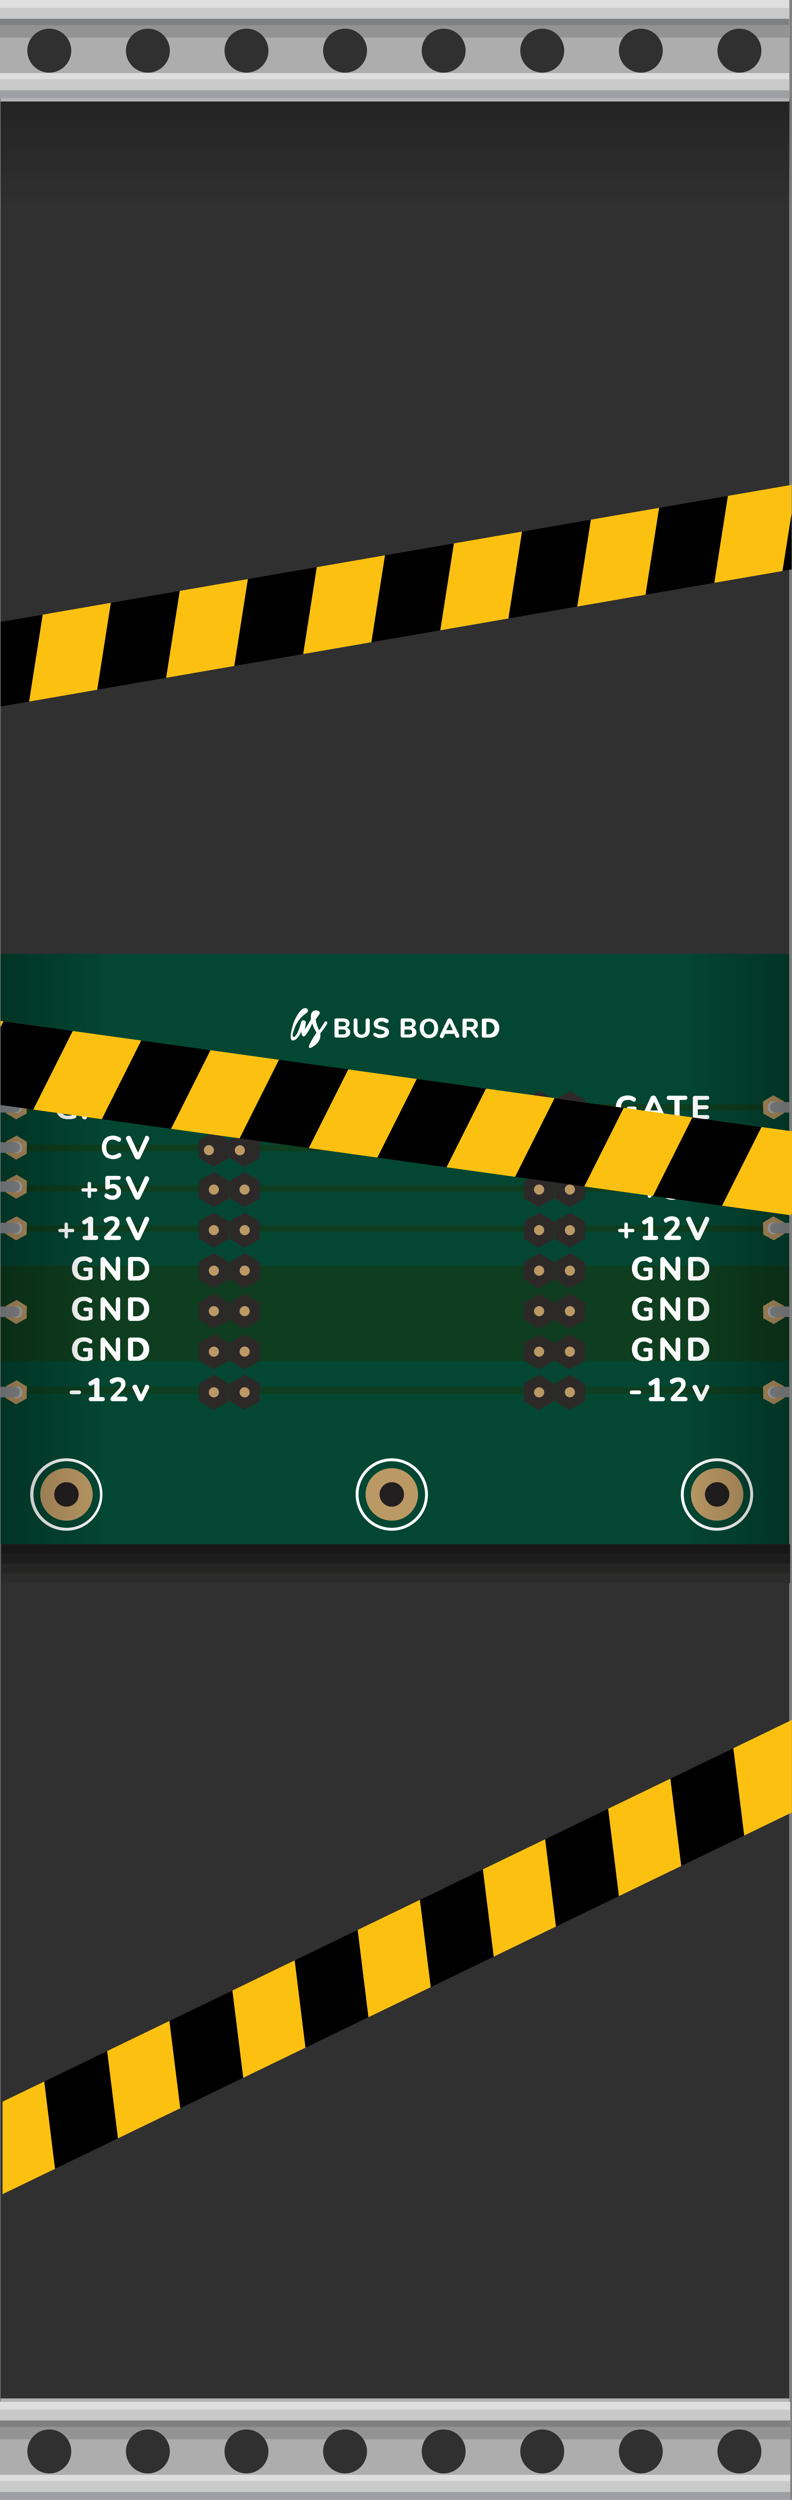 <svg xmlns="http://www.w3.org/2000/svg" xmlns:xlink="http://www.w3.org/1999/xlink" width="120.5" height="380" viewBox="0 0 120.5 380">
  <rect x="0" y="0" width="120.5" height="380" fill="#808080" stroke="none"/>
  <defs>
    <linearGradient id="linear-gradient" x1="-1578.54" y1="7337.46" x2="-1578.54" y2="7354.56" gradientTransform="matrix(-1, 0, 0, 1, -1518.38, -7322.53)" gradientUnits="userSpaceOnUse">
      <stop offset="0"/>
      <stop offset="0.97" stop-opacity="0"/>
    </linearGradient>
    <linearGradient id="linear-gradient-2" x1="-1489.65" y1="7363.42" x2="-1489.65" y2="7380.52" gradientTransform="matrix(0, 1, 1, 0, -7363.32, 1679.5)" xlink:href="#linear-gradient"/>
    <linearGradient id="linear-gradient-3" x1="-1489.65" y1="7402.04" x2="-1489.65" y2="7419.14" gradientTransform="matrix(0, -1, -1, 0, 7522.13, -1299.79)" xlink:href="#linear-gradient"/>
  </defs>
  <g id="Layer_2" data-name="Layer 2">
    <g id="Layer_1_copy_3" data-name="Layer 1 copy 3">
      <rect x="0.09" width="119.98" height="380" style="fill: #303030"/>
      <polygon points="0.09 14.93 120.23 14.93 120.23 32.03 0.09 32.03 0.09 14.93" style="opacity: 0.28;isolation: isolate;fill: url(#linear-gradient)"/>
      <g id="g9">
        <rect id="rect1709-2" x="0.24" y="239.18" width="119.97" height="1.49" style="fill: #2b2c2b"/>
        <rect id="rect1709-3" x="0.25" y="237.69" width="119.97" height="1.49" style="fill: #252624"/>
        <rect id="rect1709-4" x="0.25" y="236.2" width="119.97" height="1.49" style="fill: #1e1d1d"/>
        <rect id="rect1709-5" x="0.24" y="234.71" width="119.97" height="1.49" style="fill: #191818"/>
      </g>
      <g id="g31">
        <rect id="rect1806" x="0.1" width="120" height="14.43" style="fill: #d9d9d8"/>
        <rect id="rect1806-2" x="0.1" y="14.41" width="120" height="1.02" style="fill: #b3b3b3"/>
        <g id="g29">
          <circle id="circle13" cx="7.6" cy="7.94" r="3.44" style="fill: #333"/>
          <circle id="circle15" cx="22.6" cy="7.94" r="3.44" style="fill: #333"/>
          <circle id="circle17" cx="37.6" cy="7.94" r="3.44" style="fill: #333"/>
          <circle id="circle19" cx="52.6" cy="7.94" r="3.44" style="fill: #333"/>
          <circle id="circle21" cx="67.6" cy="7.94" r="3.44" style="fill: #333"/>
          <circle id="circle23" cx="82.6" cy="7.94" r="3.44" style="fill: #333"/>
          <circle id="circle25" cx="97.6" cy="7.94" r="3.44" style="fill: #333"/>
          <circle id="circle27" cx="112.6" cy="7.94" r="3.44" style="fill: #333"/>
        </g>
      </g>
      <g id="g53">
        <rect id="rect1806-3" x="0.1" y="365.57" width="120" height="14.43" style="fill: #d9d9d8"/>
        <rect id="rect1806-4" x="0.1" y="364.57" width="120" height="1.02" style="fill: #b3b3b3"/>
        <g id="g51">
          <circle id="circle35" cx="112.6" cy="372.06" r="3.44" style="fill: #333"/>
          <circle id="circle37" cx="97.6" cy="372.06" r="3.44" style="fill: #333"/>
          <circle id="circle39" cx="82.6" cy="372.06" r="3.44" style="fill: #333"/>
          <circle id="circle41" cx="67.6" cy="372.06" r="3.44" style="fill: #333"/>
          <circle id="circle43" cx="52.6" cy="372.06" r="3.44" style="fill: #333"/>
          <circle id="circle45" cx="37.6" cy="372.06" r="3.44" style="fill: #333"/>
          <circle id="circle47" cx="22.6" cy="372.06" r="3.44" style="fill: #333"/>
          <circle id="circle49" cx="7.6" cy="372.06" r="3.44" style="fill: #333"/>
        </g>
      </g>
      <rect id="rect55" x="0.1" y="145" width="119.97" height="89.71" style="fill: #034732"/>
      <rect id="rect1806-5" x="0.1" y="167.83" width="119.97" height="1.02" style="fill: #0e3e1f"/>
      <rect id="rect1806-6" x="0.1" y="173.97" width="119.97" height="1.02" style="fill: #0e3e1f"/>
      <rect id="rect1806-7" x="0.1" y="180.12" width="119.97" height="1.02" style="fill: #0e3e1f"/>
      <rect id="rect1806-8" x="0.1" y="186.26" width="119.97" height="1.02" style="fill: #0e3e1f"/>
      <rect id="rect1806-9" x="0.1" y="192.41" width="119.97" height="14.46" style="fill: #0e3e1f"/>
      <rect id="rect1806-12" x="0.1" y="210.84" width="119.97" height="1.02" style="fill: #0e3e1f"/>
      <g id="g291">
        <g id="g191">
          <g id="g183">
            <polygon id="polygon179" points="81.95 171.18 84.29 169.9 84.36 167.23 82.08 165.84 79.74 167.12 79.68 169.79 81.95 171.18" style="fill: #2d2929"/>
            <circle id="circle181" cx="82.02" cy="168.5" r="0.77" transform="matrix(0.52, -0.85, 0.85, 0.52, -104.56, 150.98)" style="fill: #bb9965"/>
          </g>
          <g id="g189">
            <polygon id="polygon185" points="86.64 171.18 88.98 169.9 89.05 167.23 86.77 165.84 84.43 167.12 84.37 169.79 86.64 171.18" style="fill: #2d2929"/>
            <circle id="circle187" cx="86.71" cy="168.49" r="0.77" transform="matrix(0.52, -0.85, 0.85, 0.52, -102.3, 154.98)" style="fill: #bb9965"/>
          </g>
        </g>
        <g id="g205">
          <g id="g197">
            <polygon id="polygon193" points="81.95 177.34 84.29 176.06 84.36 173.39 82.08 172 79.74 173.28 79.68 175.95 81.95 177.34" style="fill: #2d2929"/>
            <circle id="circle195" cx="82.02" cy="174.66" r="0.77" transform="matrix(0.52, -0.85, 0.85, 0.52, -109.82, 153.94)" style="fill: #bb9965"/>
          </g>
          <g id="g203">
            <polygon id="polygon199" points="86.64 177.34 88.98 176.06 89.05 173.39 86.77 172 84.43 173.28 84.37 175.95 86.64 177.34" style="fill: #2d2929"/>
            <circle id="circle201" cx="86.71" cy="174.66" r="0.77" transform="matrix(0.52, -0.85, 0.85, 0.52, -107.57, 157.95)" style="fill: #bb9965"/>
          </g>
        </g>
        <g id="g219">
          <g id="g211">
            <polygon id="polygon207" points="81.95 183.5 84.29 182.22 84.36 179.55 82.08 178.17 79.74 179.45 79.68 182.11 81.95 183.5" style="fill: #2d2929"/>
            <circle id="circle209" cx="82.02" cy="180.82" r="0.77" style="fill: #bb9965"/>
          </g>
          <g id="g217">
            <polygon id="polygon213" points="86.64 183.5 88.98 182.22 89.05 179.55 86.77 178.17 84.43 179.45 84.37 182.11 86.64 183.5" style="fill: #2d2929"/>
            <circle id="circle215" cx="86.7" cy="180.82" r="0.77" style="fill: #bb9965"/>
          </g>
        </g>
        <g id="g233">
          <g id="g225">
            <polygon id="polygon221" points="81.95 189.66 84.29 188.38 84.36 185.72 82.08 184.33 79.74 185.61 79.68 188.28 81.95 189.66" style="fill: #2d2929"/>
            <circle id="circle223" cx="82.02" cy="186.98" r="0.77" style="fill: #bb9965"/>
          </g>
          <g id="g231">
            <polygon id="polygon227" points="86.64 189.66 88.98 188.38 89.05 185.72 86.77 184.33 84.43 185.61 84.37 188.28 86.64 189.66" style="fill: #2d2929"/>
            <circle id="circle229" cx="86.71" cy="186.99" r="0.77" style="fill: #bb9965"/>
          </g>
        </g>
        <g id="g247">
          <g id="g239">
            <polygon id="polygon235" points="81.95 195.83 84.29 194.55 84.36 191.88 82.08 190.49 79.74 191.77 79.68 194.44 81.95 195.83" style="fill: #2d2929"/>
            <circle id="circle237" cx="82.02" cy="193.15" r="0.77" style="fill: #bb9965"/>
          </g>
          <g id="g245">
            <polygon id="polygon241" points="86.64 195.83 88.98 194.55 89.05 191.88 86.77 190.49 84.43 191.77 84.37 194.44 86.64 195.83" style="fill: #2d2929"/>
            <circle id="circle243" cx="86.71" cy="193.14" r="0.77" style="fill: #bb9965"/>
          </g>
        </g>
        <g id="g261">
          <g id="g253">
            <polygon id="polygon249" points="81.95 201.99 84.29 200.71 84.36 198.04 82.08 196.66 79.74 197.94 79.68 200.6 81.95 201.99" style="fill: #2d2929"/>
            <circle id="circle251" cx="82.02" cy="199.3" r="0.77" style="fill: #bb9965"/>
          </g>
          <g id="g259">
            <polygon id="polygon255" points="86.64 201.99 88.98 200.71 89.05 198.04 86.77 196.66 84.43 197.94 84.37 200.6 86.64 201.99" style="fill: #2d2929"/>
            <circle id="circle257" cx="86.71" cy="199.3" r="0.77" style="fill: #bb9965"/>
          </g>
        </g>
        <g id="g275">
          <g id="g267">
            <polygon id="polygon263" points="81.95 208.15 84.29 206.87 84.36 204.2 82.08 202.82 79.74 204.1 79.68 206.76 81.95 208.15" style="fill: #2d2929"/>
            <circle id="circle265" cx="82.02" cy="205.46" r="0.77" style="fill: #bb9965"/>
          </g>
          <g id="g273">
            <polygon id="polygon269" points="86.64 208.15 88.98 206.87 89.05 204.2 86.77 202.82 84.43 204.1 84.37 206.76 86.64 208.15" style="fill: #2d2929"/>
            <circle id="circle271" cx="86.71" cy="205.45" r="0.77" transform="translate(-133.88 172.73) rotate(-58.68)" style="fill: #bb9965"/>
          </g>
        </g>
        <g id="g289">
          <g id="g281">
            <polygon id="polygon277" points="81.95 214.31 84.29 213.03 84.36 210.37 82.08 208.98 79.74 210.26 79.68 212.93 81.95 214.31" style="fill: #2d2929"/>
            <circle id="circle279" cx="82.03" cy="211.64" r="0.77" style="fill: #bb9965"/>
          </g>
          <g id="g287">
            <polygon id="polygon283" points="86.64 214.31 88.98 213.03 89.05 210.37 86.77 208.98 84.43 210.26 84.37 212.93 86.64 214.31" style="fill: #2d2929"/>
            <circle id="circle285" cx="86.71" cy="211.63" r="0.77" transform="translate(-139.16 175.69) rotate(-58.68)" style="fill: #bb9965"/>
          </g>
        </g>
      </g>
      <g id="g291-2" data-name="g291">
        <g id="g191-2" data-name="g191">
          <g id="g183-2" data-name="g183">
            <polygon id="polygon179-2" data-name="polygon179" points="32.47 171.18 34.81 169.9 34.88 167.23 32.6 165.84 30.26 167.12 30.2 169.79 32.47 171.18" style="fill: #2d2929"/>
            <circle id="circle181-2" data-name="circle181" cx="32.53" cy="168.5" r="0.77" transform="matrix(0.52, -0.85, 0.85, 0.52, -128.32, 108.7)" style="fill: #bb9965"/>
          </g>
          <g id="g189-2" data-name="g189">
            <polygon id="polygon185-2" data-name="polygon185" points="37.16 171.18 39.5 169.9 39.57 167.23 37.29 165.84 34.95 167.12 34.89 169.79 37.16 171.18" style="fill: #2d2929"/>
            <circle id="circle187-2" data-name="circle187" cx="37.22" cy="168.49" r="0.77" transform="matrix(0.52, -0.85, 0.85, 0.52, -126.07, 112.71)" style="fill: #bb9965"/>
          </g>
        </g>
        <g id="g205-2" data-name="g205">
          <g id="g197-2" data-name="g197">
            <polygon id="polygon193-2" data-name="polygon193" points="32.47 177.34 34.81 176.06 34.88 173.39 32.6 172 30.26 173.28 30.2 175.95 32.47 177.34" style="fill: #2d2929"/>
            <circle id="circle195-2" data-name="circle195" cx="32.53" cy="174.66" r="0.77" transform="matrix(0.52, -0.85, 0.85, 0.52, -133.59, 111.66)" style="fill: #bb9965"/>
          </g>
          <g id="g203-2" data-name="g203">
            <polygon id="polygon199-2" data-name="polygon199" points="37.16 177.34 39.5 176.06 39.57 173.39 37.29 172 34.95 173.28 34.89 175.95 37.16 177.34" style="fill: #2d2929"/>
            <circle id="circle201-2" data-name="circle201" cx="37.23" cy="174.66" r="0.77" transform="matrix(0.52, -0.85, 0.85, 0.52, -131.33, 115.67)" style="fill: #bb9965"/>
          </g>
        </g>
        <g id="g219-2" data-name="g219">
          <g id="g211-2" data-name="g211">
            <polygon id="polygon207-2" data-name="polygon207" points="32.47 183.5 34.81 182.22 34.88 179.55 32.6 178.17 30.26 179.45 30.2 182.11 32.47 183.5" style="fill: #2d2929"/>
            <circle id="circle209-2" data-name="circle209" cx="32.54" cy="180.82" r="0.77" style="fill: #bb9965"/>
          </g>
          <g id="g217-2" data-name="g217">
            <polygon id="polygon213-2" data-name="polygon213" points="37.16 183.5 39.5 182.22 39.57 179.55 37.29 178.17 34.95 179.45 34.89 182.11 37.16 183.5" style="fill: #2d2929"/>
            <circle id="circle215-2" data-name="circle215" cx="37.21" cy="180.82" r="0.77" style="fill: #bb9965"/>
          </g>
        </g>
        <g id="g233-2" data-name="g233">
          <g id="g225-2" data-name="g225">
            <polygon id="polygon221-2" data-name="polygon221" points="32.47 189.66 34.81 188.38 34.88 185.72 32.6 184.33 30.26 185.61 30.2 188.28 32.47 189.66" style="fill: #2d2929"/>
            <circle id="circle223-2" data-name="circle223" cx="32.53" cy="186.98" r="0.77" style="fill: #bb9965"/>
          </g>
          <g id="g231-2" data-name="g231">
            <polygon id="polygon227-2" data-name="polygon227" points="37.16 189.66 39.5 188.38 39.57 185.72 37.29 184.33 34.95 185.61 34.89 188.28 37.16 189.66" style="fill: #2d2929"/>
            <circle id="circle229-2" data-name="circle229" cx="37.23" cy="186.99" r="0.77" style="fill: #bb9965"/>
          </g>
        </g>
        <g id="g247-2" data-name="g247">
          <g id="g239-2" data-name="g239">
            <polygon id="polygon235-2" data-name="polygon235" points="32.47 195.83 34.81 194.55 34.88 191.88 32.6 190.49 30.26 191.77 30.2 194.44 32.47 195.83" style="fill: #2d2929"/>
            <circle id="circle237-2" data-name="circle237" cx="32.54" cy="193.15" r="0.77" style="fill: #bb9965"/>
          </g>
          <g id="g245-2" data-name="g245">
            <polygon id="polygon241-2" data-name="polygon241" points="37.16 195.83 39.5 194.55 39.57 191.88 37.29 190.49 34.95 191.77 34.89 194.44 37.16 195.83" style="fill: #2d2929"/>
            <circle id="circle243-2" data-name="circle243" cx="37.23" cy="193.14" r="0.77" style="fill: #bb9965"/>
          </g>
        </g>
        <g id="g261-2" data-name="g261">
          <g id="g253-2" data-name="g253">
            <polygon id="polygon249-2" data-name="polygon249" points="32.47 201.99 34.81 200.71 34.88 198.04 32.6 196.66 30.26 197.94 30.2 200.6 32.47 201.99" style="fill: #2d2929"/>
            <circle id="circle251-2" data-name="circle251" cx="32.54" cy="199.3" r="0.77" style="fill: #bb9965"/>
          </g>
          <g id="g259-2" data-name="g259">
            <polygon id="polygon255-2" data-name="polygon255" points="37.16 201.99 39.5 200.71 39.57 198.04 37.29 196.66 34.95 197.94 34.89 200.6 37.16 201.99" style="fill: #2d2929"/>
            <circle id="circle257-2" data-name="circle257" cx="37.22" cy="199.3" r="0.77" style="fill: #bb9965"/>
          </g>
        </g>
        <g id="g275-2" data-name="g275">
          <g id="g267-2" data-name="g267">
            <polygon id="polygon263-2" data-name="polygon263" points="32.47 208.15 34.81 206.87 34.88 204.2 32.6 202.82 30.26 204.1 30.2 206.76 32.47 208.15" style="fill: #2d2929"/>
            <circle id="circle265-2" data-name="circle265" cx="32.54" cy="205.46" r="0.77" style="fill: #bb9965"/>
          </g>
          <g id="g273-2" data-name="g273">
            <polygon id="polygon269-2" data-name="polygon269" points="37.16 208.15 39.5 206.87 39.57 204.2 37.29 202.82 34.95 204.1 34.89 206.76 37.16 208.15" style="fill: #2d2929"/>
            <circle id="circle271-2" data-name="circle271" cx="37.22" cy="205.45" r="0.77" transform="translate(-157.64 130.45) rotate(-58.68)" style="fill: #bb9965"/>
          </g>
        </g>
        <g id="g289-2" data-name="g289">
          <g id="g281-2" data-name="g281">
            <polygon id="polygon277-2" data-name="polygon277" points="32.47 214.31 34.81 213.03 34.88 210.37 32.6 208.98 30.26 210.26 30.2 212.93 32.47 214.31" style="fill: #2d2929"/>
            <circle id="circle279-2" data-name="circle279" cx="32.54" cy="211.64" r="0.77" style="fill: #bb9965"/>
          </g>
          <g id="g287-2" data-name="g287">
            <polygon id="polygon283-2" data-name="polygon283" points="37.16 214.31 39.5 213.03 39.57 210.37 37.29 208.98 34.95 210.26 34.89 212.93 37.16 214.31" style="fill: #2d2929"/>
            <circle id="circle285-2" data-name="circle285" cx="37.22" cy="211.63" r="0.77" transform="translate(-162.92 133.42) rotate(-58.68)" style="fill: #bb9965"/>
          </g>
        </g>
      </g>
      <g id="g431">
        <g id="g371">
          <path id="path363" d="M96.75,168.23a.32.32,0,0,1,.08.21v1a1.61,1.61,0,0,1,0,.31.34.34,0,0,1-.11.17.86.86,0,0,1-.24.11l-.45.09h-.48a1.91,1.91,0,0,1-1-.22,1.45,1.45,0,0,1-.63-.62,2.16,2.16,0,0,1,0-1.92,1.45,1.45,0,0,1,.62-.63,2.07,2.07,0,0,1,.95-.22,1.83,1.83,0,0,1,1.15.36.58.58,0,0,1,.1.12.38.38,0,0,1,0,.15.41.41,0,0,1-.07.22.21.21,0,0,1-.17.09h-.12l-.13-.06a1.93,1.93,0,0,0-.38-.19,1.73,1.73,0,0,0-.38,0c-.67,0-1,.4-1,1.18a1.29,1.29,0,0,0,.27.91,1,1,0,0,0,.8.3,2.3,2.3,0,0,0,.58-.07v-.78h-.46a.3.3,0,0,1-.23-.07.28.28,0,0,1,0-.4.35.35,0,0,1,.23-.07h.85a.35.35,0,0,1,.22.08Z" style="fill: #fff"/>
          <path id="path365" d="M101.32,169.79a.32.32,0,0,1-.11.24.39.39,0,0,1-.26.1.27.27,0,0,1-.18,0,.29.29,0,0,1-.13-.16l-.27-.59H98.68l-.27.59a.32.32,0,0,1-.31.21.39.39,0,0,1-.29-.13.27.27,0,0,1-.12-.24.22.22,0,0,1,0-.16L99,166.77a.37.37,0,0,1,.17-.18.46.46,0,0,1,.48,0,.49.49,0,0,1,.17.18l1.35,2.83A.45.45,0,0,1,101.32,169.79Zm-2.37-1h1.16l-.58-1.3Z" style="fill: #fff"/>
          <path id="path367" d="M102.72,170a.33.33,0,0,1-.11-.28v-2.53h-.8c-.25,0-.37-.11-.37-.32s.12-.32.37-.32h2.4c.25,0,.37.11.37.32s-.12.32-.37.32h-.81v2.53a.4.4,0,0,1-.1.28.44.44,0,0,1-.57,0Z" style="fill: #fff"/>
          <path id="path369" d="M105.5,170a.33.33,0,0,1-.09-.27v-2.79a.33.33,0,0,1,.28-.37h1.85c.25,0,.37.1.37.3s-.12.31-.37.31h-1.37V168h1.27c.25,0,.37.1.37.31s-.12.3-.37.3h-1.27v.88h1.38c.25,0,.37.1.37.31s-.12.3-.37.3h-1.74A.35.35,0,0,1,105.5,170Z" style="fill: #fff"/>
        </g>
        <g id="g377">
          <path id="path373" d="M101.52,176a1.52,1.52,0,0,1-.6-.63,2.3,2.3,0,0,1,0-1.92,1.41,1.41,0,0,1,.6-.63,2,2,0,0,1,2,.14.4.4,0,0,1,.1.12.38.38,0,0,1,0,.15.36.36,0,0,1-.07.22.24.24,0,0,1-.18.09h-.12l-.12-.06a1.44,1.44,0,0,0-.37-.19,1.19,1.19,0,0,0-.37-.06.86.86,0,0,0-.72.3,1.34,1.34,0,0,0-.24.89c0,.79.33,1.19,1,1.19a1.38,1.38,0,0,0,.39-.09l.38-.19.13-.06h.12a.21.21,0,0,1,.18.09.41.41,0,0,1,.07.22.38.38,0,0,1,0,.15l-.1.12a2,2,0,0,1-2,.14Z" style="fill: #fff"/>
          <path id="path375" d="M107.33,172.71a.26.26,0,0,1,.19-.05.39.39,0,0,1,.27.1.3.3,0,0,1,.12.24.38.38,0,0,1,0,.15L106.56,176a.49.49,0,0,1-.17.18.51.51,0,0,1-.48,0,.37.37,0,0,1-.17-.18l-1.35-2.85a.33.33,0,0,1,0-.14.3.3,0,0,1,.13-.25.42.42,0,0,1,.28-.1.27.27,0,0,1,.19.05.3.3,0,0,1,.13.16l1.07,2.34,1.07-2.34A.29.29,0,0,1,107.33,172.71Z" style="fill: #fff"/>
        </g>
        <g id="g385">
          <path id="path379" d="M100,180.72a.23.23,0,0,1,.08.18.26.26,0,0,1-.26.25h-.7v.72A.22.22,0,0,1,99,182a.27.27,0,0,1-.37,0,.23.23,0,0,1-.08-.17v-.74h-.7a.26.26,0,0,1-.26-.26.23.23,0,0,1,.08-.18.21.21,0,0,1,.18-.07h.7v-.71a.26.26,0,0,1,.52,0h0v.71h.7a.24.24,0,0,1,.18.1Z" style="fill: #fff"/>
          <path id="path381" d="M103.09,180.2a1,1,0,0,1,.4.4,1.31,1.31,0,0,1,.14.59,1.26,1.26,0,0,1-.17.62,1.17,1.17,0,0,1-.46.42,1.5,1.5,0,0,1-.69.14,1.8,1.8,0,0,1-.61-.08,1.75,1.75,0,0,1-.51-.26.4.4,0,0,1-.11-.12.59.59,0,0,1,.07-.37.19.19,0,0,1,.18-.09h.11l.13.06.37.19a1,1,0,0,0,.36.07.7.7,0,0,0,.46-.14.56.56,0,0,0,.16-.42.51.51,0,0,0-.16-.41.59.59,0,0,0-.44-.15.81.81,0,0,0-.31,0,1.09,1.09,0,0,0-.31.14.83.83,0,0,1-.21.06.32.32,0,0,1-.2-.07.21.21,0,0,1-.08-.19v-1.46a.32.32,0,0,1,.29-.36h1.68c.25,0,.37.1.37.29s-.12.3-.37.3H102v.77a1,1,0,0,1,.56-.13,1.09,1.09,0,0,1,.58.2Z" style="fill: #fff"/>
          <path id="path383" d="M107.33,178.84a.25.25,0,0,1,.19-.05.35.35,0,0,1,.27.1.32.32,0,0,1,.12.25.38.38,0,0,1,0,.15l-1.38,2.84a.58.58,0,0,1-.17.18.51.51,0,0,1-.48,0,.42.42,0,0,1-.17-.18l-1.35-2.85a.38.38,0,0,1,0-.15.3.3,0,0,1,.13-.25.37.37,0,0,1,.28-.1.27.27,0,0,1,.19.05.3.3,0,0,1,.13.16l1.07,2.34,1.07-2.34A.27.27,0,0,1,107.33,178.84Z" style="fill: #fff"/>
        </g>
        <g id="g395">
          <path id="path387" d="M96.44,186.86a.23.23,0,0,1,.08.18.26.26,0,0,1-.26.26h-.7v.7a.24.24,0,0,1-.07.18.26.26,0,0,1-.19.07.29.29,0,0,1-.18-.07A.25.25,0,0,1,95,188v-.7h-.7a.26.26,0,0,1-.26-.26.23.23,0,0,1,.08-.18.24.24,0,0,1,.18-.07H95v-.71a.25.25,0,0,1,.26-.26.26.26,0,0,1,.26.26v.71h.7A.26.26,0,0,1,96.44,186.86Z" style="fill: #fff"/>
          <path id="path389" d="M100.15,188.16c0,.2-.13.31-.37.32H98.15c-.25,0-.37-.11-.37-.32s.12-.32.37-.31h.46v-2l-.44.26H98a.28.28,0,0,1-.21-.1.36.36,0,0,1-.09-.24.28.28,0,0,1,.15-.26l.79-.48a.6.6,0,0,1,.35-.1.36.36,0,0,1,.38.34v2.58h.46a.26.26,0,0,1,.3.23v.08Z" style="fill: #fff"/>
          <path id="path391" d="M103.62,188.16c0,.2-.13.31-.37.32h-1.86a.38.38,0,0,1-.25-.09.29.29,0,0,1-.09-.23.45.45,0,0,1,.15-.33l1.1-1.17a1.12,1.12,0,0,0,.37-.72.43.43,0,0,0-.12-.31.44.44,0,0,0-.33-.11,1,1,0,0,0-.35.06,2.58,2.58,0,0,0-.37.19l-.13.07h-.1a.21.21,0,0,1-.18-.1.4.4,0,0,1-.08-.23.22.22,0,0,1,0-.16.23.23,0,0,1,.11-.11,1.88,1.88,0,0,1,1.1-.36,1.49,1.49,0,0,1,.62.12,1,1,0,0,1,.41.34.92.92,0,0,1,.15.51,1.25,1.25,0,0,1-.13.57,2.73,2.73,0,0,1-.43.58l-.79.83h1.16c.27,0,.41.12.41.33Z" style="fill: #fff"/>
          <path id="path393" d="M107.33,185a.3.3,0,0,1,.19-.05.39.39,0,0,1,.27.1.33.33,0,0,1,.12.25.38.38,0,0,1,0,.15l-1.35,2.85a.49.49,0,0,1-.17.18.51.51,0,0,1-.48,0,.37.37,0,0,1-.17-.18l-1.35-2.85a.33.33,0,0,1,0-.14.31.31,0,0,1,.13-.25.42.42,0,0,1,.28-.1.34.34,0,0,1,.19,0,.34.34,0,0,1,.13.16l1.07,2.34,1.07-2.34A.28.28,0,0,1,107.33,185Z" style="fill: #fff"/>
        </g>
        <g id="g403">
          <path id="path397" d="M99.2,192.71a.32.32,0,0,1,.08.21v1a1.61,1.61,0,0,1,0,.31.34.34,0,0,1-.11.17.86.86,0,0,1-.24.11,3.58,3.58,0,0,1-.45.09,3.84,3.84,0,0,1-.48,0,1.91,1.91,0,0,1-1-.22,1.45,1.45,0,0,1-.63-.62,2.18,2.18,0,0,1,0-1.93,1.4,1.4,0,0,1,.62-.63,2,2,0,0,1,1-.22,1.79,1.79,0,0,1,1.15.36.4.4,0,0,1,.1.12.38.38,0,0,1,0,.15.41.41,0,0,1-.07.22.24.24,0,0,1-.17.09h-.12l-.13-.06a1.93,1.93,0,0,0-.38-.19,1.28,1.28,0,0,0-.38,0c-.67,0-1,.39-1,1.18a1.29,1.29,0,0,0,.27.91,1,1,0,0,0,.8.3,2.3,2.3,0,0,0,.58-.07v-.78h-.46a.3.3,0,0,1-.23-.07.28.28,0,0,1,0-.4.3.3,0,0,1,.23-.07H99a.31.31,0,0,1,.22.09Z" style="fill: #fff"/>
          <path id="path399" d="M103.4,191.14a.42.42,0,0,1,.1.28v2.84a.48.48,0,0,1-.1.28.4.4,0,0,1-.56,0h0l-1.67-2.14v1.86a.48.48,0,0,1-.1.28.36.36,0,0,1-.51,0h0a.37.37,0,0,1-.1-.28v-2.8a.37.37,0,0,1,.1-.28.35.35,0,0,1,.27-.11.33.33,0,0,1,.29.13l1.66,2.06v-1.87a.37.37,0,0,1,.1-.28.35.35,0,0,1,.26-.11A.38.38,0,0,1,103.4,191.14Z" style="fill: #fff"/>
          <path id="path401" d="M104.79,194.48a.33.33,0,0,1-.09-.27v-2.79a.33.33,0,0,1,.29-.36h1.08a2.2,2.2,0,0,1,1,.21,1.54,1.54,0,0,1,.63.61,2,2,0,0,1,.22.94,2.07,2.07,0,0,1-.22,1,1.54,1.54,0,0,1-.63.61,2.2,2.2,0,0,1-1,.21h-1a.33.33,0,0,1-.28-.11ZM106,194a1.14,1.14,0,0,0,.21-2.27.74.74,0,0,0-.21,0h-.54V194Z" style="fill: #fff"/>
        </g>
        <g id="g411">
          <path id="path405" d="M99.19,198.84a.24.24,0,0,1,.08.21v1a.81.81,0,0,1,0,.31.29.29,0,0,1-.11.18.66.66,0,0,1-.24.11,3,3,0,0,1-.45.09H98a2.06,2.06,0,0,1-1-.22,1.63,1.63,0,0,1-.63-.62,2.25,2.25,0,0,1,0-1.93,1.51,1.51,0,0,1,.62-.63,2,2,0,0,1,1-.22,1.75,1.75,0,0,1,1.15.36.23.23,0,0,1,.1.12.19.19,0,0,1,0,.15.31.31,0,0,1-.07.22.21.21,0,0,1-.17.09h-.12l-.13-.07a1.41,1.41,0,0,0-.76-.24c-.66,0-1,.4-1,1.19a1.4,1.4,0,0,0,.32.9,1,1,0,0,0,.8.3,2.2,2.2,0,0,0,.58-.08v-.77h-.46a.39.39,0,0,1-.23-.07.3.3,0,0,1,0-.4.33.33,0,0,1,.23-.07H99a.26.26,0,0,1,.17.09Z" style="fill: #fff"/>
          <path id="path407" d="M103.39,197.27a.37.37,0,0,1,.1.28v2.81a.37.37,0,0,1-.1.28.39.39,0,0,1-.55,0h0l-1.67-2.15v1.89a.37.37,0,0,1-.1.28.35.35,0,0,1-.5,0h0a.48.48,0,0,1-.1-.28v-2.81a.48.48,0,0,1,.1-.28.32.32,0,0,1,.27-.11.31.31,0,0,1,.29.13l1.67,2.13v-1.87a.48.48,0,0,1,.1-.28.38.38,0,0,1,.26-.11.35.35,0,0,1,.26.09Z" style="fill: #fff"/>
          <path id="path409" d="M104.78,200.62a.44.44,0,0,1-.09-.27v-2.79a.34.34,0,0,1,.3-.36h1.07a2.14,2.14,0,0,1,1,.21,1.41,1.41,0,0,1,.63.6,1.85,1.85,0,0,1,.22,1,1.87,1.87,0,0,1-.22.95,1.43,1.43,0,0,1-.63.61,2.14,2.14,0,0,1-1,.21h-1a.43.43,0,0,1-.28-.11Zm1.22-.54a1.13,1.13,0,1,0,0-2.26h-.54v2.26Z" style="fill: #fff"/>
        </g>
        <g id="g419">
          <path id="path413" d="M99.2,205a.32.32,0,0,1,.08.21v1a1.6,1.6,0,0,1,0,.31.34.34,0,0,1-.11.17.86.86,0,0,1-.24.11,2.39,2.39,0,0,1-.45.09H98a1.91,1.91,0,0,1-1-.22,1.45,1.45,0,0,1-.63-.62,2.16,2.16,0,0,1,0-1.92,1.5,1.5,0,0,1,.62-.63,2.07,2.07,0,0,1,1-.22,1.85,1.85,0,0,1,1.15.36l.1.12a.38.38,0,0,1,0,.15.41.41,0,0,1-.07.22.21.21,0,0,1-.17.09h-.12l-.13-.06a1.93,1.93,0,0,0-.38-.19,1.73,1.73,0,0,0-.38-.05c-.67,0-1,.4-1,1.18a1.29,1.29,0,0,0,.27.91,1,1,0,0,0,.8.3,2.3,2.3,0,0,0,.58-.07v-.8h-.46a.3.3,0,0,1-.23-.07.28.28,0,0,1,0-.4.35.35,0,0,1,.23-.07H99a.37.37,0,0,1,.22.1Z" style="fill: #fff"/>
          <path id="path415" d="M103.4,203.41a.42.42,0,0,1,.1.28v2.8a.43.43,0,0,1-.1.28.32.32,0,0,1-.27.11.32.32,0,0,1-.29-.13l-1.67-2.14v1.88a.43.43,0,0,1-.1.28.35.35,0,0,1-.51,0h0a.35.35,0,0,1-.1-.28v-2.8a.37.37,0,0,1,.1-.28.35.35,0,0,1,.27-.11.36.36,0,0,1,.29.13l1.67,2.13v-1.87a.37.37,0,0,1,.1-.28.35.35,0,0,1,.26-.11.38.38,0,0,1,.26.11Z" style="fill: #fff"/>
          <path id="path417" d="M104.79,206.74a.33.33,0,0,1-.09-.27v-2.79a.33.33,0,0,1,.28-.37h1.09a2.2,2.2,0,0,1,1,.21,1.61,1.61,0,0,1,.63.61,2.14,2.14,0,0,1,0,1.89,1.48,1.48,0,0,1-.63.61,2.2,2.2,0,0,1-1,.21h-1a.35.35,0,0,1-.28-.1Zm1.22-.53a1.14,1.14,0,0,0,0-2.27h-.54v2.27Z" style="fill: #fff"/>
        </g>
        <g id="g429">
          <path id="path421" d="M95.82,211.64c0-.2.12-.29.36-.29h1c.24,0,.36.1.36.29s-.12.29-.36.29h-1C95.94,211.94,95.82,211.84,95.82,211.64Z" style="fill: #fff"/>
          <path id="path423" d="M101.16,212.67c0,.21-.12.32-.37.32h-1.7c-.25,0-.37-.1-.37-.32s.12-.31.37-.31h.47v-2l-.44.26a.2.2,0,0,1-.15,0,.25.25,0,0,1-.21-.1.34.34,0,0,1-.09-.24.29.29,0,0,1,.16-.26l.79-.48a.79.79,0,0,1,.35-.1.36.36,0,0,1,.38.34v2.58h.46c.23,0,.35.1.35.31Z" style="fill: #fff"/>
          <path id="path425" d="M104.6,212.67c0,.21-.12.32-.37.32h-1.86a.31.31,0,0,1-.34-.32.47.47,0,0,1,.14-.33l1.1-1.17a1.1,1.1,0,0,0,.37-.72.47.47,0,0,0-.12-.31.57.57,0,0,0-.33-.11,1,1,0,0,0-.35.06l-.37.19-.13.07h-.11a.19.19,0,0,1-.18-.1.33.33,0,0,1-.12-.25.22.22,0,0,1,0-.16.29.29,0,0,1,.11-.11,2,2,0,0,1,.52-.26,2.35,2.35,0,0,1,.59-.1,1.67,1.67,0,0,1,.62.12,1,1,0,0,1,.41.34,1,1,0,0,1,.14.51,1.36,1.36,0,0,1-.13.57,2.5,2.5,0,0,1-.43.58l-.79.83h1.16C104.48,212.36,104.6,212.46,104.6,212.67Z" style="fill: #fff"/>
          <path id="path427" d="M107.37,210.53a.35.35,0,0,1,.18-.05.45.45,0,0,1,.25.09.29.29,0,0,1,.11.22.38.38,0,0,1,0,.15l-.9,1.84a.36.36,0,0,1-.15.17.42.42,0,0,1-.43,0,.3.3,0,0,1-.16-.17l-.9-1.84a.28.28,0,0,1,0-.13.28.28,0,0,1,.12-.23.41.41,0,0,1,.45,0,.43.43,0,0,1,.14.16l.61,1.34.61-1.34A.36.36,0,0,1,107.37,210.53Z" style="fill: #fff"/>
        </g>
      </g>
      <g id="g431-2" data-name="g431">
        <g id="g371-2" data-name="g371">
          <path id="path363-2" data-name="path363" d="M11.53,168.23a.25.25,0,0,1,.08.21v1a.81.81,0,0,1,0,.31.28.28,0,0,1-.11.17.66.66,0,0,1-.24.11,3,3,0,0,1-.45.09h-.48a2,2,0,0,1-1-.22,1.57,1.57,0,0,1-.63-.62,2.23,2.23,0,0,1,0-1.92,1.57,1.57,0,0,1,.62-.63,2.1,2.1,0,0,1,.95-.22,1.81,1.81,0,0,1,1.15.36.22.22,0,0,1,.1.27.29.29,0,0,1-.07.22.2.2,0,0,1-.17.09h-.12l-.13-.06a1.69,1.69,0,0,0-.38-.19,1.58,1.58,0,0,0-.38,0c-.66,0-1,.4-1,1.18a1.34,1.34,0,0,0,.27.91,1,1,0,0,0,.8.3,2.25,2.25,0,0,0,.58-.07v-.78h-.46a.33.33,0,0,1-.23-.07.3.3,0,0,1,0-.4.39.39,0,0,1,.23-.07h.85a.35.35,0,0,1,.22.08Z" style="fill: #fff"/>
          <path id="path365-2" data-name="path365" d="M16.1,169.79A.29.29,0,0,1,16,170a.35.35,0,0,1-.26.1.31.31,0,0,1-.18,0,.34.34,0,0,1-.13-.16l-.27-.59H13.46l-.27.59a.3.3,0,0,1-.31.21.41.41,0,0,1-.29-.13.3.3,0,0,1-.12-.24.43.43,0,0,1,0-.16l1.35-2.83a.49.49,0,0,1,.17-.18.46.46,0,0,1,.48,0,.42.42,0,0,1,.17.18L16,169.6A.37.37,0,0,1,16.1,169.79Zm-2.37-1h1.16l-.58-1.3Z" style="fill: #fff"/>
          <path id="path367-2" data-name="path367" d="M17.5,170a.39.39,0,0,1-.11-.28v-2.53h-.8c-.25,0-.37-.11-.37-.32s.12-.32.37-.32H19c.25,0,.37.11.37.32s-.12.32-.37.32h-.81v2.53a.36.36,0,0,1-.1.28.44.44,0,0,1-.57,0Z" style="fill: #fff"/>
          <path id="path369-2" data-name="path369" d="M20.28,170a.37.37,0,0,1-.09-.27v-2.79a.34.34,0,0,1,.29-.37h1.84c.25,0,.37.1.37.3s-.12.31-.37.31H21V168h1.27c.25,0,.37.1.37.31s-.12.3-.37.3H21v.88h1.38c.25,0,.37.1.37.31s-.12.3-.37.3H20.59A.36.36,0,0,1,20.28,170Z" style="fill: #fff"/>
        </g>
        <g id="g377-2" data-name="g377">
          <path id="path373-2" data-name="path373" d="M16.31,176a1.52,1.52,0,0,1-.6-.63,2.23,2.23,0,0,1,0-1.92,1.41,1.41,0,0,1,.6-.63,2,2,0,0,1,2,.14.4.4,0,0,1,.1.12.38.38,0,0,1,0,.15.44.44,0,0,1-.07.22.26.26,0,0,1-.18.09H18l-.12-.06a1.44,1.44,0,0,0-.37-.19,1.19,1.19,0,0,0-.37-.06.84.84,0,0,0-.72.3,1.34,1.34,0,0,0-.24.89c0,.79.33,1.19,1,1.19a1.38,1.38,0,0,0,.39-.09l.38-.19.13-.06h.12a.23.23,0,0,1,.18.09.41.41,0,0,1,.07.22.38.38,0,0,1,0,.15l-.1.12a2,2,0,0,1-2,.14Z" style="fill: #fff"/>
          <path id="path375-2" data-name="path375" d="M22.12,172.71a.25.25,0,0,1,.19-.05.41.41,0,0,1,.27.1.33.33,0,0,1,.12.24.38.38,0,0,1,0,.15L21.35,176a.49.49,0,0,1-.17.18.51.51,0,0,1-.48,0,.37.37,0,0,1-.17-.18l-1.35-2.85a.17.17,0,0,1,0-.14.28.28,0,0,1,.13-.25.39.39,0,0,1,.28-.1.27.27,0,0,1,.19.05.35.35,0,0,1,.13.16L21,175.21l1.07-2.34A.24.24,0,0,1,22.12,172.71Z" style="fill: #fff"/>
        </g>
        <g id="g385-2" data-name="g385">
          <path id="path379-2" data-name="path379" d="M14.73,180.72a.18.18,0,0,1,.08.18.25.25,0,0,1-.26.25h-.7v.72a.19.19,0,0,1-.07.17.27.27,0,0,1-.37,0,.27.27,0,0,1-.08-.17v-.74h-.7a.26.26,0,0,1-.26-.26.23.23,0,0,1,.08-.18.22.22,0,0,1,.18-.07h.7v-.71a.27.27,0,0,1,.27-.26.25.25,0,0,1,.25.26h0v.71h.7a.21.21,0,0,1,.18.1Z" style="fill: #fff"/>
          <path id="path381-2" data-name="path381" d="M17.87,180.2a1,1,0,0,1,.4.4,1.1,1.1,0,0,1,.14.59,1.08,1.08,0,0,1-.17.62,1.17,1.17,0,0,1-.46.42,1.47,1.47,0,0,1-.69.14,1.83,1.83,0,0,1-.61-.08A2,2,0,0,1,16,182l-.11-.12a.67.67,0,0,1,.07-.37.2.2,0,0,1,.18-.09h.11l.13.06.37.19a1.15,1.15,0,0,0,.36.07.68.68,0,0,0,.46-.14.49.49,0,0,0,.16-.42.48.48,0,0,0-.16-.41.58.58,0,0,0-.44-.15.81.81,0,0,0-.31,0,1.41,1.41,0,0,0-.31.14.65.65,0,0,1-.21.06.37.37,0,0,1-.2-.07.27.27,0,0,1-.08-.19v-1.46a.33.33,0,0,1,.3-.36H18c.25,0,.37.1.37.29s-.12.3-.37.3H16.73v.77a1,1,0,0,1,.56-.13,1.09,1.09,0,0,1,.58.2Z" style="fill: #fff"/>
          <path id="path383-2" data-name="path383" d="M22.11,178.84a.27.27,0,0,1,.19-.05.34.34,0,0,1,.27.1.27.27,0,0,1,.12.25.19.19,0,0,1,0,.15l-1.38,2.84a.42.42,0,0,1-.17.18.51.51,0,0,1-.48,0,.58.58,0,0,1-.17-.18l-1.35-2.85a.38.38,0,0,1,0-.15.33.33,0,0,1,.13-.25.37.37,0,0,1,.28-.1.25.25,0,0,1,.19.05.26.26,0,0,1,.13.16l1.07,2.34L22,179A.33.33,0,0,1,22.11,178.84Z" style="fill: #fff"/>
        </g>
        <g id="g395-2" data-name="g395">
          <path id="path387-2" data-name="path387" d="M11.22,186.86a.21.21,0,0,1,.08.18.26.26,0,0,1-.26.26h-.7v.7a.21.21,0,0,1-.07.18.25.25,0,0,1-.19.07.31.31,0,0,1-.18-.07.25.25,0,0,1-.08-.18v-.7h-.7a.26.26,0,0,1-.26-.26.27.27,0,0,1,.08-.18.26.26,0,0,1,.18-.07h.7v-.71a.26.26,0,0,1,.26-.26.25.25,0,0,1,.26.26v.71H11A.23.23,0,0,1,11.22,186.86Z" style="fill: #fff"/>
          <path id="path389-2" data-name="path389" d="M14.93,188.16c0,.2-.12.31-.37.32H12.93c-.24,0-.37-.11-.37-.32s.13-.32.37-.31h.46v-2l-.44.26H12.8a.3.3,0,0,1-.21-.1.42.42,0,0,1-.09-.24.3.3,0,0,1,.15-.26l.79-.48a.64.64,0,0,1,.35-.1.36.36,0,0,1,.38.34s0,0,0,0v2.54h.46a.27.27,0,0,1,.31.23.22.22,0,0,1,0,.08Z" style="fill: #fff"/>
          <path id="path391-2" data-name="path391" d="M18.4,188.16c0,.2-.12.31-.37.32H16.17a.38.38,0,0,1-.25-.09.33.33,0,0,1-.09-.23.49.49,0,0,1,.15-.33l1.1-1.17a1,1,0,0,0,.37-.72.36.36,0,0,0-.12-.31.44.44,0,0,0-.33-.11,1.12,1.12,0,0,0-.35.06,3.24,3.24,0,0,0-.37.19l-.13.07h-.1a.22.22,0,0,1-.18-.1.4.4,0,0,1-.08-.23.43.43,0,0,1,0-.16.38.38,0,0,1,.11-.11,1.93,1.93,0,0,1,1.1-.36,1.43,1.43,0,0,1,.62.12.91.91,0,0,1,.41.34.85.85,0,0,1,.15.51,1.14,1.14,0,0,1-.13.57,2.19,2.19,0,0,1-.43.58l-.79.83H18c.28,0,.41.12.41.33Z" style="fill: #fff"/>
          <path id="path393-2" data-name="path393" d="M22.11,185a.34.34,0,0,1,.19-.05.38.38,0,0,1,.27.1.28.28,0,0,1,.12.25.19.19,0,0,1,0,.15l-1.35,2.85a.37.37,0,0,1-.17.18.51.51,0,0,1-.48,0,.49.49,0,0,1-.17-.18l-1.35-2.85a.33.33,0,0,1,0-.14.34.34,0,0,1,.13-.25.42.42,0,0,1,.28-.1.3.3,0,0,1,.19,0,.29.29,0,0,1,.13.16L21,187.48,22,185.14A.51.51,0,0,1,22.11,185Z" style="fill: #fff"/>
        </g>
        <g id="g403-2" data-name="g403">
          <path id="path397-2" data-name="path397" d="M14,192.71a.25.25,0,0,1,.08.21v1a.81.81,0,0,1,0,.31.34.34,0,0,1-.11.17.66.66,0,0,1-.24.11,3.58,3.58,0,0,1-.45.09,3.84,3.84,0,0,1-.48,0,2,2,0,0,1-1-.22,1.51,1.51,0,0,1-.63-.62,2.25,2.25,0,0,1,0-1.93,1.51,1.51,0,0,1,.62-.63,2,2,0,0,1,1-.22,1.75,1.75,0,0,1,1.15.36.29.29,0,0,1,.1.12.38.38,0,0,1,0,.15.34.34,0,0,1-.07.22.22.22,0,0,1-.17.09h-.12l-.13-.06a1.69,1.69,0,0,0-.38-.19,1.2,1.2,0,0,0-.38,0c-.66,0-1,.39-1,1.18a1.34,1.34,0,0,0,.27.91,1,1,0,0,0,.8.3,2.25,2.25,0,0,0,.58-.07v-.78h-.46a.33.33,0,0,1-.23-.07.3.3,0,0,1,0-.4.33.33,0,0,1,.23-.07h.85a.31.31,0,0,1,.22.09Z" style="fill: #fff"/>
          <path id="path399-2" data-name="path399" d="M18.18,191.14a.37.37,0,0,1,.1.28v2.84a.37.37,0,0,1-.1.28.38.38,0,0,1-.55,0h0L16,192.4v1.86a.37.37,0,0,1-.1.28.36.36,0,0,1-.51,0h0a.42.42,0,0,1-.1-.28v-2.8a.42.42,0,0,1,.1-.28.39.39,0,0,1,.27-.11.33.33,0,0,1,.29.13l1.66,2.06v-1.87a.42.42,0,0,1,.1-.28.36.36,0,0,1,.26-.11A.35.35,0,0,1,18.18,191.14Z" style="fill: #fff"/>
          <path id="path401-2" data-name="path401" d="M19.57,194.48a.42.42,0,0,1-.09-.27v-2.79a.34.34,0,0,1,.3-.36h1.07a2.14,2.14,0,0,1,1,.21,1.43,1.43,0,0,1,.63.61,1.91,1.91,0,0,1,.22.94,2,2,0,0,1-.22,1,1.43,1.43,0,0,1-.63.61,2.14,2.14,0,0,1-1,.21h-1a.35.35,0,0,1-.28-.11Zm1.22-.53a1.14,1.14,0,0,0,.22-2.27.81.81,0,0,0-.22,0h-.54V194Z" style="fill: #fff"/>
        </g>
        <g id="g411-2" data-name="g411">
          <path id="path405-2" data-name="path405" d="M14,198.84a.24.24,0,0,1,.08.21v1a.81.81,0,0,1,0,.31.34.34,0,0,1-.11.18.66.66,0,0,1-.24.11l-.45.09h-.48a2.06,2.06,0,0,1-1-.22,1.57,1.57,0,0,1-.63-.62,2.25,2.25,0,0,1,0-1.93,1.51,1.51,0,0,1,.62-.63,2,2,0,0,1,1-.22,1.75,1.75,0,0,1,1.15.36.29.29,0,0,1,.1.12.38.38,0,0,1,0,.15.36.36,0,0,1-.07.22.22.22,0,0,1-.17.09h-.12l-.13-.07a1.33,1.33,0,0,0-.38-.18,1.21,1.21,0,0,0-.38-.06c-.66,0-1,.4-1,1.19a1.34,1.34,0,0,0,.32.9,1,1,0,0,0,.8.3,2.25,2.25,0,0,0,.58-.08v-.77H13a.39.39,0,0,1-.23-.07.3.3,0,0,1,0-.4.33.33,0,0,1,.23-.07h.85a.26.26,0,0,1,.17.09Z" style="fill: #fff"/>
          <path id="path407-2" data-name="path407" d="M18.18,197.27a.37.37,0,0,1,.1.28v2.81a.37.37,0,0,1-.1.28.39.39,0,0,1-.55,0h0L16,198.49v1.89a.37.37,0,0,1-.1.28.36.36,0,0,1-.51,0h0a.42.42,0,0,1-.1-.28v-2.81a.42.42,0,0,1,.1-.28.32.32,0,0,1,.27-.11.33.33,0,0,1,.29.13l1.67,2.13v-1.87a.42.42,0,0,1,.1-.28.36.36,0,0,1,.26-.11.35.35,0,0,1,.26.09Z" style="fill: #fff"/>
          <path id="path409-2" data-name="path409" d="M19.57,200.62a.38.38,0,0,1-.09-.27v-2.79a.33.33,0,0,1,.3-.36h1.07a2.14,2.14,0,0,1,1,.21,1.41,1.41,0,0,1,.63.6,1.85,1.85,0,0,1,.22,1,2,2,0,0,1-.22.95,1.43,1.43,0,0,1-.63.61,2.14,2.14,0,0,1-1,.21h-1a.43.43,0,0,1-.28-.11Zm1.22-.54a1.13,1.13,0,1,0,0-2.26h-.54v2.26Z" style="fill: #fff"/>
        </g>
        <g id="g419-2" data-name="g419">
          <path id="path413-2" data-name="path413" d="M14,205a.25.25,0,0,1,.08.21v1a.81.81,0,0,1,0,.31.34.34,0,0,1-.11.17.66.66,0,0,1-.24.11,2.39,2.39,0,0,1-.45.09h-.48a2,2,0,0,1-1-.22,1.51,1.51,0,0,1-.63-.62,2.23,2.23,0,0,1,0-1.92,1.63,1.63,0,0,1,.62-.63,2.1,2.1,0,0,1,1-.22,1.81,1.81,0,0,1,1.15.36.53.53,0,0,1,.1.12.38.38,0,0,1,0,.15.34.34,0,0,1-.07.22.2.2,0,0,1-.17.09h-.12l-.13-.06a1.69,1.69,0,0,0-.38-.19,1.58,1.58,0,0,0-.38-.05c-.66,0-1,.4-1,1.18A1.34,1.34,0,0,0,12,206a1,1,0,0,0,.8.3,2.25,2.25,0,0,0,.58-.07v-.8h-.46a.33.33,0,0,1-.23-.07.3.3,0,0,1,0-.4.39.39,0,0,1,.23-.07h.85a.32.32,0,0,1,.22.1Z" style="fill: #fff"/>
          <path id="path415-2" data-name="path415" d="M18.18,203.41a.37.37,0,0,1,.1.28v2.8a.35.35,0,0,1-.1.28.32.32,0,0,1-.27.11.33.33,0,0,1-.29-.13L16,204.61v1.88a.35.35,0,0,1-.1.28.35.35,0,0,1-.51,0h0a.39.39,0,0,1-.1-.28v-2.8a.42.42,0,0,1,.1-.28.39.39,0,0,1,.27-.11.36.36,0,0,1,.29.13l1.67,2.13v-1.87a.42.42,0,0,1,.1-.28.36.36,0,0,1,.52,0Z" style="fill: #fff"/>
          <path id="path417-2" data-name="path417" d="M19.57,206.74a.42.42,0,0,1-.09-.27v-2.79a.33.33,0,0,1,.28-.37h1.09a2.14,2.14,0,0,1,1,.21,1.48,1.48,0,0,1,.63.61,2.14,2.14,0,0,1,0,1.89,1.38,1.38,0,0,1-.63.61,2.14,2.14,0,0,1-1,.21h-1a.37.37,0,0,1-.28-.1Zm1.22-.53a1.14,1.14,0,0,0,0-2.27h-.54v2.27Z" style="fill: #fff"/>
        </g>
        <g id="g429-2" data-name="g429">
          <path id="path421-2" data-name="path421" d="M10.6,211.64c0-.2.12-.29.36-.29h1c.24,0,.36.1.36.29s-.12.29-.36.29H11C10.72,211.94,10.6,211.84,10.6,211.64Z" style="fill: #fff"/>
          <path id="path423-2" data-name="path423" d="M15.94,212.67c0,.21-.12.32-.37.32h-1.7c-.24,0-.37-.1-.37-.32s.13-.31.37-.31h.47v-2l-.44.26a.2.2,0,0,1-.15,0,.26.26,0,0,1-.21-.1.39.39,0,0,1-.09-.24.31.31,0,0,1,.16-.26l.79-.48a.88.88,0,0,1,.35-.1.36.36,0,0,1,.38.34v2.58h.46c.23,0,.35.1.35.31Z" style="fill: #fff"/>
          <path id="path425-2" data-name="path425" d="M19.38,212.67c0,.21-.12.32-.37.32H17.15a.3.3,0,0,1-.25-.09.32.32,0,0,1-.09-.23.47.47,0,0,1,.14-.33l1.1-1.17a1.06,1.06,0,0,0,.37-.72.38.38,0,0,0-.12-.31A.55.55,0,0,0,18,210a1.07,1.07,0,0,0-.35.06l-.37.19-.13.07H17a.2.2,0,0,1-.18-.1.37.37,0,0,1-.12-.25.43.43,0,0,1,0-.16l.11-.11a2.11,2.11,0,0,1,.52-.26,2.35,2.35,0,0,1,.59-.1,1.59,1.59,0,0,1,.62.12,1,1,0,0,1,.41.34.86.86,0,0,1,.14.51,1.11,1.11,0,0,1-.13.57,2.24,2.24,0,0,1-.43.58l-.79.83h1.16C19.26,212.36,19.38,212.46,19.38,212.67Z" style="fill: #fff"/>
          <path id="path427-2" data-name="path427" d="M22.15,210.53a.41.41,0,0,1,.18-.05.42.42,0,0,1,.25.09.29.29,0,0,1,.11.22.19.19,0,0,1,0,.15l-.9,1.84a.31.31,0,0,1-.15.17.42.42,0,0,1-.43,0,.33.33,0,0,1-.16-.17l-.9-1.84v-.13a.35.35,0,0,1,.12-.23.51.51,0,0,1,.26-.09.38.38,0,0,1,.19,0,.36.36,0,0,1,.14.16l.61,1.34.61-1.34A.51.51,0,0,1,22.15,210.53Z" style="fill: #fff"/>
        </g>
      </g>
      <g id="g454">
        <g id="g449">
          <path id="path433" d="M53.15,156.47a.8.8,0,0,1,.14.45.69.69,0,0,1-.27.58,1.17,1.17,0,0,1-.75.21H51.19a.27.27,0,0,1-.3-.24V155.1a.27.27,0,0,1,.24-.3h1.06a1.23,1.23,0,0,1,.72.2.69.69,0,0,1,.27.55.72.72,0,0,1-.12.4.71.71,0,0,1-.34.25A.76.76,0,0,1,53.15,156.47ZM51.52,156h.61a.67.67,0,0,0,.37-.08.3.3,0,0,0,.12-.26.31.31,0,0,0-.12-.27.67.67,0,0,0-.37-.08h-.61Zm1,1.14a.33.33,0,0,0,.12-.28.36.36,0,0,0-.12-.28.6.6,0,0,0-.37-.09h-.63v.74h.68A.62.62,0,0,0,52.52,157.14Z" style="fill: #fff"/>
          <path id="path435" d="M54.12,157.44a1.24,1.24,0,0,1-.32-.92v-1.41a.3.3,0,0,1,.28-.32h0a.33.33,0,0,1,.23.09.38.38,0,0,1,.08.23v1.44a.78.78,0,0,0,.16.53.68.68,0,0,0,.92,0,.83.83,0,0,0,.16-.53v-1.44a.29.29,0,0,1,.08-.23.32.32,0,0,1,.23-.09.3.3,0,0,1,.32.28v1.45a1.24,1.24,0,0,1-.32.92,1.52,1.52,0,0,1-1.87,0Z" style="fill: #fff"/>
          <path id="path437" d="M57.39,157.68a1.3,1.3,0,0,1-.46-.22.28.28,0,0,1-.09-.1.29.29,0,0,1,0-.31A.18.18,0,0,1,57,157h.09l.11.05a1.46,1.46,0,0,0,.36.16,1.75,1.75,0,0,0,.4,0,.78.78,0,0,0,.42-.09.29.29,0,0,0,.14-.26.23.23,0,0,0-.13-.21,1.92,1.92,0,0,0-.48-.15,2.54,2.54,0,0,1-.61-.19.75.75,0,0,1-.33-.28.71.71,0,0,1-.11-.4.8.8,0,0,1,.15-.47,1,1,0,0,1,.42-.33,1.53,1.53,0,0,1,.6-.12,1.55,1.55,0,0,1,1,.29.18.18,0,0,1,.09.23.28.28,0,0,1-.06.18.19.19,0,0,1-.15.08h-.08l-.11,0a1.82,1.82,0,0,0-.31-.16.9.9,0,0,0-.36-.05.7.7,0,0,0-.4.1.3.3,0,0,0-.14.27.23.23,0,0,0,.06.16.45.45,0,0,0,.19.11l.37.1a2.12,2.12,0,0,1,.81.32.64.64,0,0,1,.25.53.8.8,0,0,1-.15.47,1,1,0,0,1-.41.31,1.48,1.48,0,0,1-.62.11,2.47,2.47,0,0,1-.61,0Z" style="fill: #fff"/>
          <path id="path439" d="M63.22,156.47a.8.8,0,0,1,.14.45.69.69,0,0,1-.27.58,1.17,1.17,0,0,1-.75.21H61.26a.27.27,0,0,1-.3-.24V155.1a.27.27,0,0,1,.24-.3h1.06a1.23,1.23,0,0,1,.72.2.69.69,0,0,1,.27.55.72.72,0,0,1-.12.4.71.71,0,0,1-.34.25A.76.76,0,0,1,63.22,156.47ZM61.59,156h.61a.67.67,0,0,0,.37-.08.3.3,0,0,0,.12-.26.31.31,0,0,0-.12-.27.67.67,0,0,0-.37-.08h-.61Zm1,1.15a.33.33,0,0,0,.12-.28.36.36,0,0,0-.12-.28.6.6,0,0,0-.37-.09h-.68v.74h.68a.61.61,0,0,0,.37-.1Z" style="fill: #fff"/>
          <path id="path441" d="M64.52,157.58a1.23,1.23,0,0,1-.49-.52,1.9,1.9,0,0,1,0-1.58,1.19,1.19,0,0,1,.49-.48A1.67,1.67,0,0,1,66,155a1.23,1.23,0,0,1,.49.52,1.9,1.9,0,0,1,0,1.58,1.23,1.23,0,0,1-.49.52,1.61,1.61,0,0,1-1.51,0Zm1.33-.57a1.41,1.41,0,0,0,0-1.48.76.76,0,0,0-1.09-.06h0l-.06.06a1.41,1.41,0,0,0,0,1.48.76.76,0,0,0,1.07.07l.07-.07Z" style="fill: #fff"/>
          <path id="path443" d="M69.89,157.46a.25.25,0,0,1-.09.2.32.32,0,0,1-.21.08.19.19,0,0,1-.25-.1,0,0,0,0,1,0,0l-.22-.49h-1.4l-.22.49a.27.27,0,0,1-.26.17.32.32,0,0,1-.21-.08.26.26,0,0,1-.1-.2.29.29,0,0,1,0-.13L68.07,155a.34.34,0,0,1,.14-.15.39.39,0,0,1,.39,0,.4.4,0,0,1,.14.15l1.12,2.34a.27.27,0,0,1,0,.12Zm-2-.87h1l-.48-1.07Z" style="fill: #fff"/>
          <path id="path445" d="M72.78,157.49a.25.25,0,0,1-.09.19.35.35,0,0,1-.37,0,.34.34,0,0,1-.12-.12l-.55-.81a.54.54,0,0,0-.15-.15.34.34,0,0,0-.2,0H71v.83a.31.31,0,0,1-.08.24.33.33,0,0,1-.23.09.3.3,0,0,1-.32-.28v-2.35a.27.27,0,0,1,.24-.3h1.06a1.13,1.13,0,0,1,.77.23.85.85,0,0,1,.26.65.83.83,0,0,1-.19.56.88.88,0,0,1-.53.29.62.62,0,0,1,.22.1,1,1,0,0,1,.19.21l.31.47A.33.33,0,0,1,72.78,157.49ZM72,156a.45.45,0,0,0,0-.61.7.7,0,0,0-.4-.09H71v.8h.57A.64.64,0,0,0,72,156Z" style="fill: #fff"/>
          <path id="path447" d="M73.39,157.65a.27.27,0,0,1-.08-.22v-2.31a.27.27,0,0,1,.24-.3h.89a1.8,1.8,0,0,1,.82.17,1.2,1.2,0,0,1,.52.5,1.78,1.78,0,0,1,0,1.56,1.2,1.2,0,0,1-.52.5,1.8,1.8,0,0,1-.82.17h-.83a.29.29,0,0,1-.22-.07Zm1-.44a.94.94,0,0,0,0-1.87H74v1.87Z" style="fill: #fff"/>
        </g>
        <g id="g1794">
          <g id="g1792">
            <path id="path1790" d="M49.77,155.39a.26.26,0,0,0-.1-.13.25.25,0,0,0-.29.1,11.7,11.7,0,0,1-.82,1.25,5.28,5.28,0,0,1-.51-1.59v-.1l.49-.69c.06-.08.31-.38-.19-.6a.83.83,0,0,0-.58,0c-.57.25-.47,1-.46,1.18a.38.38,0,0,0,0,.15l-.93,1.53.14-1a.34.34,0,0,0-.26-.39h0c-.25-.06-.4,0-.56.65s-.63,1.88-1,1.87-.06-.84.17-1.45A4.74,4.74,0,0,1,46.6,154c.17-.11.39-.37.16-.63s-.61-.07-.74,0a3.56,3.56,0,0,0-.86,1.07,5.46,5.46,0,0,0-.64,1.56c-.25.8-.51,2.1,0,2.15.74.07,1.33-1.37,1.33-1.37s0,.75.34.77,1.11-1.45,1.32-2a5.45,5.45,0,0,0,.62,1.37v.1A10,10,0,0,0,47,159a.19.19,0,0,0,0,.18.17.17,0,0,0,.12.1.28.28,0,0,0,.18,0l.16-.09c1.19-.68,1.36-1.48,1.27-2.09l.06-.1a10.08,10.08,0,0,0,1-1.42.22.22,0,0,0,0-.16Z" style="fill: #fff"/>
          </g>
        </g>
      </g>
      <g id="g488">
        <g id="g462">
          <polygon id="polygon456" points="2.45 182.21 4.05 181.33 4.09 179.5 2.53 178.55 0.92 179.43 0.88 181.26 2.45 182.21" style="fill: #bb9965"/>
          <circle id="circle458" cx="2.5" cy="180.36" r="0.9" style="fill: #bbbdbf"/>
          <path id="path460" d="M2.24,179.57H.09v1.6H2.24a.8.8,0,1,0,0-1.6Z" style="fill: #929497"/>
        </g>
        <g id="g462-2" data-name="g462">
          <polygon id="polygon456-2" data-name="polygon456" points="2.45 176.27 4.05 175.39 4.09 173.56 2.53 172.61 0.92 173.49 0.88 175.32 2.45 176.27" style="fill: #bb9965"/>
          <circle id="circle458-2" data-name="circle458" cx="2.5" cy="174.43" r="0.9" style="fill: #bbbdbf"/>
          <path id="path460-2" data-name="path460" d="M2.24,173.63H.09v1.6H2.24a.8.8,0,1,0,0-1.6Z" style="fill: #929497"/>
        </g>
        <g id="g462-3" data-name="g462">
          <polygon id="polygon456-3" data-name="polygon456" points="2.45 170.15 4.05 169.27 4.09 167.44 2.53 166.49 0.92 167.37 0.88 169.2 2.45 170.15" style="fill: #bb9965"/>
          <circle id="circle458-3" data-name="circle458" cx="2.5" cy="168.31" r="0.9" style="fill: #bbbdbf"/>
          <path id="path460-3" data-name="path460" d="M2.24,167.51H.09v1.6H2.24a.8.8,0,1,0,0-1.6Z" style="fill: #929497"/>
        </g>
        <g id="g470">
          <polygon id="polygon464" points="2.45 188.54 4.05 187.66 4.09 185.84 2.53 184.88 0.92 185.75 0.88 187.59 2.45 188.54" style="fill: #bb9965"/>
          <circle id="circle466" cx="2.5" cy="186.7" r="0.9" style="fill: #bbbdbf"/>
          <path id="path468" d="M2.24,185.87H.09v1.6H2.24a.8.8,0,0,0,0-1.6Z" style="fill: #929497"/>
        </g>
        <g id="g478">
          <polygon id="polygon472" points="2.45 201.26 4.05 200.38 4.09 198.55 2.53 197.59 0.92 198.47 0.88 200.3 2.45 201.26" style="fill: #bb9965"/>
          <circle id="circle474" cx="2.5" cy="199.42" r="0.9" style="fill: #bbbdbf"/>
          <path id="path476" d="M2.24,198.59H.09v1.6H2.24a.8.8,0,1,0,0-1.6Z" style="fill: #929497"/>
        </g>
        <g id="g486">
          <polygon id="polygon480" points="2.45 213.47 4.05 212.59 4.09 210.76 2.53 209.81 0.92 210.69 0.88 212.53 2.45 213.47" style="fill: #bb9965"/>
          <circle id="circle482" cx="2.5" cy="211.64" r="0.9" style="fill: #bbbdbf"/>
          <path id="path484" d="M2.24,210.8H.09v1.6H2.24a.8.8,0,0,0,0-1.6Z" style="fill: #929497"/>
        </g>
      </g>
      <g id="g488-2" data-name="g488">
        <g id="g462-4" data-name="g462">
          <polygon id="polygon456-4" data-name="polygon456" points="119.3 181.26 119.26 179.43 117.65 178.55 116.09 179.5 116.13 181.33 117.73 182.21 119.3 181.26" style="fill: #bb9965"/>
          <circle id="circle458-4" data-name="circle458" cx="117.68" cy="180.36" r="0.9" style="fill: #bbbdbf"/>
          <path id="path460-4" data-name="path460" d="M117.14,180.37a.8.8,0,0,0,.8.8h2.15v-1.6h-2.15A.8.8,0,0,0,117.14,180.37Z" style="fill: #929497"/>
        </g>
        <g id="g462-5" data-name="g462">
          <polygon id="polygon456-5" data-name="polygon456" points="119.3 175.32 119.26 173.49 117.65 172.61 116.09 173.56 116.13 175.39 117.73 176.27 119.3 175.32" style="fill: #bb9965"/>
          <circle id="circle458-5" data-name="circle458" cx="117.68" cy="174.43" r="0.9" style="fill: #bbbdbf"/>
          <path id="path460-5" data-name="path460" d="M117.14,174.43a.8.8,0,0,0,.8.8h2.15v-1.6h-2.15A.8.8,0,0,0,117.14,174.43Z" style="fill: #929497"/>
        </g>
        <g id="g462-6" data-name="g462">
          <polygon id="polygon456-6" data-name="polygon456" points="119.3 169.2 119.26 167.37 117.65 166.49 116.09 167.44 116.13 169.27 117.73 170.15 119.3 169.2" style="fill: #bb9965"/>
          <circle id="circle458-6" data-name="circle458" cx="117.68" cy="168.31" r="0.9" style="fill: #bbbdbf"/>
          <path id="path460-6" data-name="path460" d="M117.14,168.31a.8.8,0,0,0,.8.8h2.15v-1.6h-2.15A.8.8,0,0,0,117.14,168.31Z" style="fill: #929497"/>
        </g>
        <g id="g470-2" data-name="g470">
          <polygon id="polygon464-2" data-name="polygon464" points="119.3 187.59 119.26 185.75 117.65 184.88 116.09 185.84 116.13 187.66 117.73 188.54 119.3 187.59" style="fill: #bb9965"/>
          <circle id="circle466-2" data-name="circle466" cx="117.69" cy="186.7" r="0.9" style="fill: #bbbdbf"/>
          <path id="path468-2" data-name="path468" d="M117.14,186.67a.8.8,0,0,0,.8.8h2.15v-1.6h-2.15A.8.8,0,0,0,117.14,186.67Z" style="fill: #929497"/>
        </g>
        <g id="g478-2" data-name="g478">
          <polygon id="polygon472-2" data-name="polygon472" points="119.3 200.3 119.26 198.47 117.65 197.59 116.09 198.55 116.13 200.38 117.73 201.26 119.3 200.3" style="fill: #bb9965"/>
          <circle id="circle474-2" data-name="circle474" cx="117.69" cy="199.42" r="0.9" style="fill: #bbbdbf"/>
          <path id="path476-2" data-name="path476" d="M117.14,199.39a.8.8,0,0,0,.8.8h2.15v-1.6h-2.15A.8.8,0,0,0,117.14,199.39Z" style="fill: #929497"/>
        </g>
        <g id="g486-2" data-name="g486">
          <polygon id="polygon480-2" data-name="polygon480" points="119.3 212.53 119.26 210.69 117.65 209.81 116.09 210.76 116.13 212.59 117.73 213.47 119.3 212.53" style="fill: #bb9965"/>
          <circle id="circle482-2" data-name="circle482" cx="117.69" cy="211.64" r="0.9" style="fill: #bbbdbf"/>
          <path id="path484-2" data-name="path484" d="M117.14,211.6a.8.8,0,0,0,.8.8h2.15v-1.6h-2.15A.8.8,0,0,0,117.14,211.6Z" style="fill: #929497"/>
        </g>
      </g>
      <g id="g563">
        <circle id="circle868" cx="59.61" cy="227.16" r="3.99" style="fill: #bb9965"/>
        <circle id="circle868-2" cx="59.61" cy="227.16" r="1.86" style="fill: #231f20"/>
        <path id="path884" d="M59.61,222.11a5.06,5.06,0,1,1-5.06,5.06h0a5.06,5.06,0,0,1,5.06-5.06m0-.44a5.5,5.5,0,1,0,5.5,5.5h0a5.5,5.5,0,0,0-5.5-5.5Z" style="fill: #fff"/>
      </g>
      <g id="g568">
        <circle id="circle868-3" cx="10.11" cy="227.16" r="3.99" style="fill: #bb9965"/>
        <circle id="circle868-4" cx="10.11" cy="227.16" r="1.86" style="fill: #231f20"/>
        <path id="path884-2" d="M10.09,222.11a5.06,5.06,0,1,1-5,5.12v-.06h0a5.06,5.06,0,0,1,5-5.06m0-.44a5.5,5.5,0,1,0,5.5,5.5h0a5.5,5.5,0,0,0-5.5-5.5Z" style="fill: #fff"/>
      </g>
      <g id="g573">
        <circle id="circle868-5" cx="109.11" cy="227.16" r="3.99" style="fill: #bb9965"/>
        <circle id="circle868-6" cx="109.11" cy="227.16" r="1.86" style="fill: #231f20"/>
        <path id="path884-3" d="M109.09,222.11a5.06,5.06,0,1,1-5.06,5.06h0a5.06,5.06,0,0,1,5.06-5.06m0-.44a5.5,5.5,0,1,0,5.5,5.5h0a5.5,5.5,0,0,0-5.5-5.5Z" style="fill: #fff"/>
      </g>
      <g>
        <g>
          <rect width="120.07" height="14.93" style="fill: #dedede"/>
          <rect y="1.65" width="120.07" height="13.28" style="fill: #9d9fa2"/>
          <rect y="1.2" width="120.07" height="12.53" style="fill: #c9c9c9"/>
          <rect y="2.85" width="120.07" height="9.23" style="fill: #7e8082"/>
          <rect y="4.13" width="120.07" height="7.95" style="fill: #dedede"/>
          <rect y="3.83" width="120.07" height="7.28" style="fill: #adadad"/>
          <rect y="3.83" width="120.07" height="1.88" style="opacity: 0.15;isolation: isolate"/>
        </g>
        <g>
          <rect y="365.07" width="120.23" height="14.93" style="fill: #dedede"/>
          <rect y="366.72" width="120.23" height="13.28" style="fill: #9d9fa2"/>
          <rect y="366.27" width="120.23" height="12.53" style="fill: #c9c9c9"/>
          <rect y="367.92" width="120.23" height="9.23" style="fill: #7e8082"/>
          <rect y="369.2" width="120.23" height="7.95" style="fill: #dedede"/>
          <rect y="368.9" width="120.23" height="7.28" style="fill: #adadad"/>
          <rect y="368.9" width="120.23" height="1.88" style="opacity: 0.15;isolation: isolate"/>
        </g>
        <circle cx="7.5" cy="7.7" r="3.34" style="fill: #303030"/>
        <circle cx="7.5" cy="372.63" r="3.34" style="fill: #303030"/>
        <circle cx="22.5" cy="7.7" r="3.34" style="fill: #303030"/>
        <circle cx="22.5" cy="372.63" r="3.34" style="fill: #303030"/>
        <circle cx="37.5" cy="7.7" r="3.34" style="fill: #303030"/>
        <circle cx="37.5" cy="372.63" r="3.34" style="fill: #303030"/>
        <circle cx="52.5" cy="7.7" r="3.34" style="fill: #303030"/>
        <circle cx="52.5" cy="372.63" r="3.34" style="fill: #303030"/>
        <circle cx="67.5" cy="7.7" r="3.34" style="fill: #303030"/>
        <circle cx="67.5" cy="372.63" r="3.34" style="fill: #303030"/>
        <circle cx="82.5" cy="7.7" r="3.34" style="fill: #303030"/>
        <circle cx="82.5" cy="372.63" r="3.34" style="fill: #303030"/>
        <circle cx="97.5" cy="7.7" r="3.34" style="fill: #303030"/>
        <circle cx="97.5" cy="372.63" r="3.34" style="fill: #303030"/>
        <circle cx="112.5" cy="7.7" r="3.34" style="fill: #303030"/>
        <circle cx="112.5" cy="372.63" r="3.34" style="fill: #303030"/>
      </g>
      <polygon points="0.09 234.71 0.09 145 17.19 145 17.19 234.71 0.09 234.71" style="opacity: 0.28;isolation: isolate;fill: url(#linear-gradient-2)"/>
      <polygon points="120.09 145 120.09 234.71 102.99 234.71 102.99 145 120.09 145" style="opacity: 0.28;isolation: isolate;fill: url(#linear-gradient-3)"/>
      <g id="Layer_5" data-name="Layer 5">
        <g>
          <polygon points="25.27 103.03 60.78 96.88 56.51 97.62 58.58 84.41 48.19 86.21 46.12 99.42 35.65 101.23 37.72 88.02 21.64 90.81 27.34 89.82 25.27 103.03" style="fill: #fbc010"/>
          <polygon points="14.8 104.84 16.87 91.63 6.49 93.43 4.42 106.64 0.09 107.39 0.09 107.39 22.06 103.59 14.8 104.84" style="fill: #fbc010"/>
          <polygon points="77.36 94.01 79.43 80.8 85.64 79.73 69.05 82.6 66.98 95.81 77.36 94.01" style="fill: #fbc010"/>
          <polygon points="89.9 78.99 85.64 79.73 89.9 78.99 89.9 78.99"/>
          <polygon points="77.36 94.01 84.47 92.78 77.36 94.01 77.36 94.01"/>
          <polygon points="77.36 94.01 84.47 92.78 87.83 92.2 89.9 78.99 85.64 79.73 79.43 80.8 77.36 94.01"/>
          <polygon points="108.68 88.59 108.68 88.59 99.5 90.18 108.68 88.59"/>
          <polygon points="100.28 77.19 98.21 90.4 99.5 90.18 108.68 88.59 110.75 75.38 100.28 77.19"/>
          <polygon points="69.05 82.6 58.58 84.41 58.58 84.41 69.05 82.6 69.05 82.6"/>
          <polygon points="66.98 95.81 66.98 95.81 60.78 96.88 66.98 95.81"/>
          <polygon points="60.78 96.88 66.98 95.81 69.05 82.6 58.58 84.41 56.51 97.62 60.78 96.88"/>
          <polygon points="6.49 93.43 6.49 93.43 0.09 94.54 0.09 94.54 6.49 93.43"/>
          <polygon points="0.09 107.39 4.42 106.64 6.49 93.43 0.09 94.54 0.09 107.39"/>
          <polygon points="48.19 86.21 37.72 88.02 37.72 88.02 48.19 86.21 48.19 86.21"/>
          <polygon points="46.12 99.42 48.19 86.21 37.72 88.02 35.65 101.23 46.12 99.42"/>
          <polygon points="25.27 103.03 25.27 103.03 22.06 103.59 25.27 103.03"/>
          <polygon points="16.87 91.63 16.87 91.63 21.64 90.81 16.87 91.63"/>
          <polygon points="22.06 103.59 25.27 103.03 27.34 89.82 21.64 90.81 16.87 91.63 14.8 104.84 22.06 103.59"/>
          <polygon points="119.06 86.79 120.44 78.04 120.44 73.7 89.9 78.99 87.83 92.2 84.47 92.78 99.5 90.18 98.21 90.4 100.28 77.19 110.75 75.38 108.68 88.59 120.44 86.56 120.44 86.56 119.06 86.79" style="fill: #fbc010"/>
          <polygon points="119.06 86.79 120.44 86.56 120.44 78.04 119.06 86.79"/>
        </g>
        <g>
          <polygon points="52.98 162.55 46.98 174.5 36.46 173.04 42.45 161.09 0.09 155.18 0.09 156.13 0.53 155.25 11.06 156.71 5.06 168.66 15.49 170.12 21.49 158.17 32.02 159.63 26.02 171.58 57.42 175.96 63.42 164.01 52.98 162.55" style="fill: #fbc010"/>
          <polygon points="78.37 178.88 88.9 180.35 88.9 180.35 78.37 178.88 78.37 178.88"/>
          <polygon points="84.37 166.93 78.37 178.88 88.9 180.35 94.9 168.4 84.37 166.93"/>
          <polygon points="99.34 181.8 104.69 182.55 99.34 181.8 99.34 181.8"/>
          <polygon points="115.86 171.32 105.34 169.85 99.34 181.8 104.69 182.55 109.86 183.27 115.86 171.32"/>
          <polygon points="57.42 175.96 67.94 177.43 67.94 177.43 57.42 175.96 57.42 175.96"/>
          <polygon points="73.94 165.47 63.42 164.01 63.42 164.01 73.94 165.47 73.94 165.47"/>
          <polygon points="63.42 164.01 57.42 175.96 67.94 177.43 73.94 165.47 63.42 164.01"/>
          <polygon points="0.09 167.97 5.06 168.66 5.06 168.66 0.09 167.97 0.09 167.97"/>
          <polygon points="0.53 155.25 0.09 156.13 0.09 167.97 5.06 168.66 11.06 156.71 0.53 155.25"/>
          <polygon points="52.98 162.55 42.45 161.09 42.45 161.09 52.98 162.55 52.98 162.55"/>
          <polygon points="46.98 174.5 52.98 162.55 42.45 161.09 36.46 173.04 46.98 174.5"/>
          <polygon points="15.49 170.12 26.02 171.58 26.02 171.58 15.49 170.12 15.49 170.12"/>
          <polygon points="21.49 158.17 15.49 170.12 26.02 171.58 32.02 159.63 21.49 158.17"/>
          <polygon points="120.5 184.75 120.5 184.32 120.3 184.72 120.5 184.75" style="fill: none"/>
          <polygon points="120.3 184.72 120.5 184.32 120.5 171.96 73.94 165.47 67.94 177.43 78.37 178.88 84.37 166.93 94.9 168.4 88.9 180.35 99.34 181.8 105.34 169.85 115.86 171.32 109.86 183.27 104.69 182.55 120.5 184.75 120.5 184.75 120.3 184.72" style="fill: #fbc010"/>
        </g>
        <g>
          <polygon points="52.4 308.39 65.54 302.05 63.89 288.77 67.83 286.88 54.41 293.36 56.05 306.63 52.4 308.39" style="fill: #fbc010"/>
          <polygon points="85.33 292.48 84.59 292.84 82.95 279.57 85.58 278.3 73.46 284.15 75.11 297.42 85.33 292.48" style="fill: #fbc010"/>
          <polygon points="103.65 283.63 102 270.36 92.52 274.94 94.16 288.22 103.65 283.63" style="fill: #fbc010"/>
          <polygon points="27.43 320.46 25.78 307.19 16.3 311.77 17.94 325.04 27.43 320.46" style="fill: #fbc010"/>
          <polygon points="32.23 318.14 46.48 311.25 44.84 297.98 35.35 302.57 37 315.84 32.23 318.14" style="fill: #fbc010"/>
          <polygon points="65.54 302.05 75.11 297.42 75.11 297.42 65.54 302.05 65.54 302.05"/>
          <polygon points="73.46 284.15 67.83 286.88 73.46 284.15 73.46 284.15"/>
          <polygon points="65.54 302.05 75.11 297.42 73.46 284.15 67.83 286.88 63.89 288.77 65.54 302.05"/>
          <polygon points="92.52 274.94 85.58 278.3 92.52 274.94 92.52 274.94"/>
          <polygon points="94.16 288.22 94.16 288.22 85.33 292.48 94.16 288.22"/>
          <polygon points="84.59 292.84 85.33 292.48 94.16 288.22 92.52 274.94 85.58 278.3 82.95 279.57 84.59 292.84"/>
          <polygon points="54.41 293.36 44.84 297.98 44.84 297.98 54.41 293.36 54.41 293.36"/>
          <polygon points="46.48 311.25 52.4 308.39 46.48 311.25 46.48 311.25"/>
          <polygon points="52.4 308.39 56.05 306.63 54.41 293.36 44.84 297.98 46.48 311.25 52.4 308.39"/>
          <polygon points="35.35 302.57 25.78 307.19 25.78 307.19 35.35 302.57 35.35 302.57"/>
          <polygon points="27.43 320.46 32.23 318.14 27.43 320.46 27.43 320.46"/>
          <polygon points="32.23 318.14 37 315.84 35.35 302.57 25.78 307.19 27.43 320.46 32.23 318.14"/>
          <polygon points="16.3 311.77 6.73 316.4 6.73 316.4 16.3 311.77 16.3 311.77"/>
          <polygon points="17.94 325.04 17.94 325.04 14.7 326.61 17.94 325.04"/>
          <polygon points="14.7 326.61 17.94 325.04 16.3 311.77 6.73 316.4 8.37 329.67 14.7 326.61"/>
          <polygon points="111.57 265.74 102 270.36 102 270.36 111.57 265.74 111.57 265.74"/>
          <polygon points="103.65 283.63 113.22 279.01 113.22 279.01 103.65 283.63 103.65 283.63"/>
          <polygon points="111.57 265.74 113.22 279.01 120.48 275.5 120.48 261.43 111.57 265.74" style="fill: #fbc010"/>
          <polygon points="102 270.36 103.65 283.63 113.22 279.01 111.57 265.74 102 270.36"/>
          <polygon points="8.37 329.67 6.73 316.4 0.39 319.46 0.39 333.52 14.7 326.61 8.37 329.67" style="fill: #fbc010"/>
        </g>
      </g>
    </g>
  </g>
</svg>
